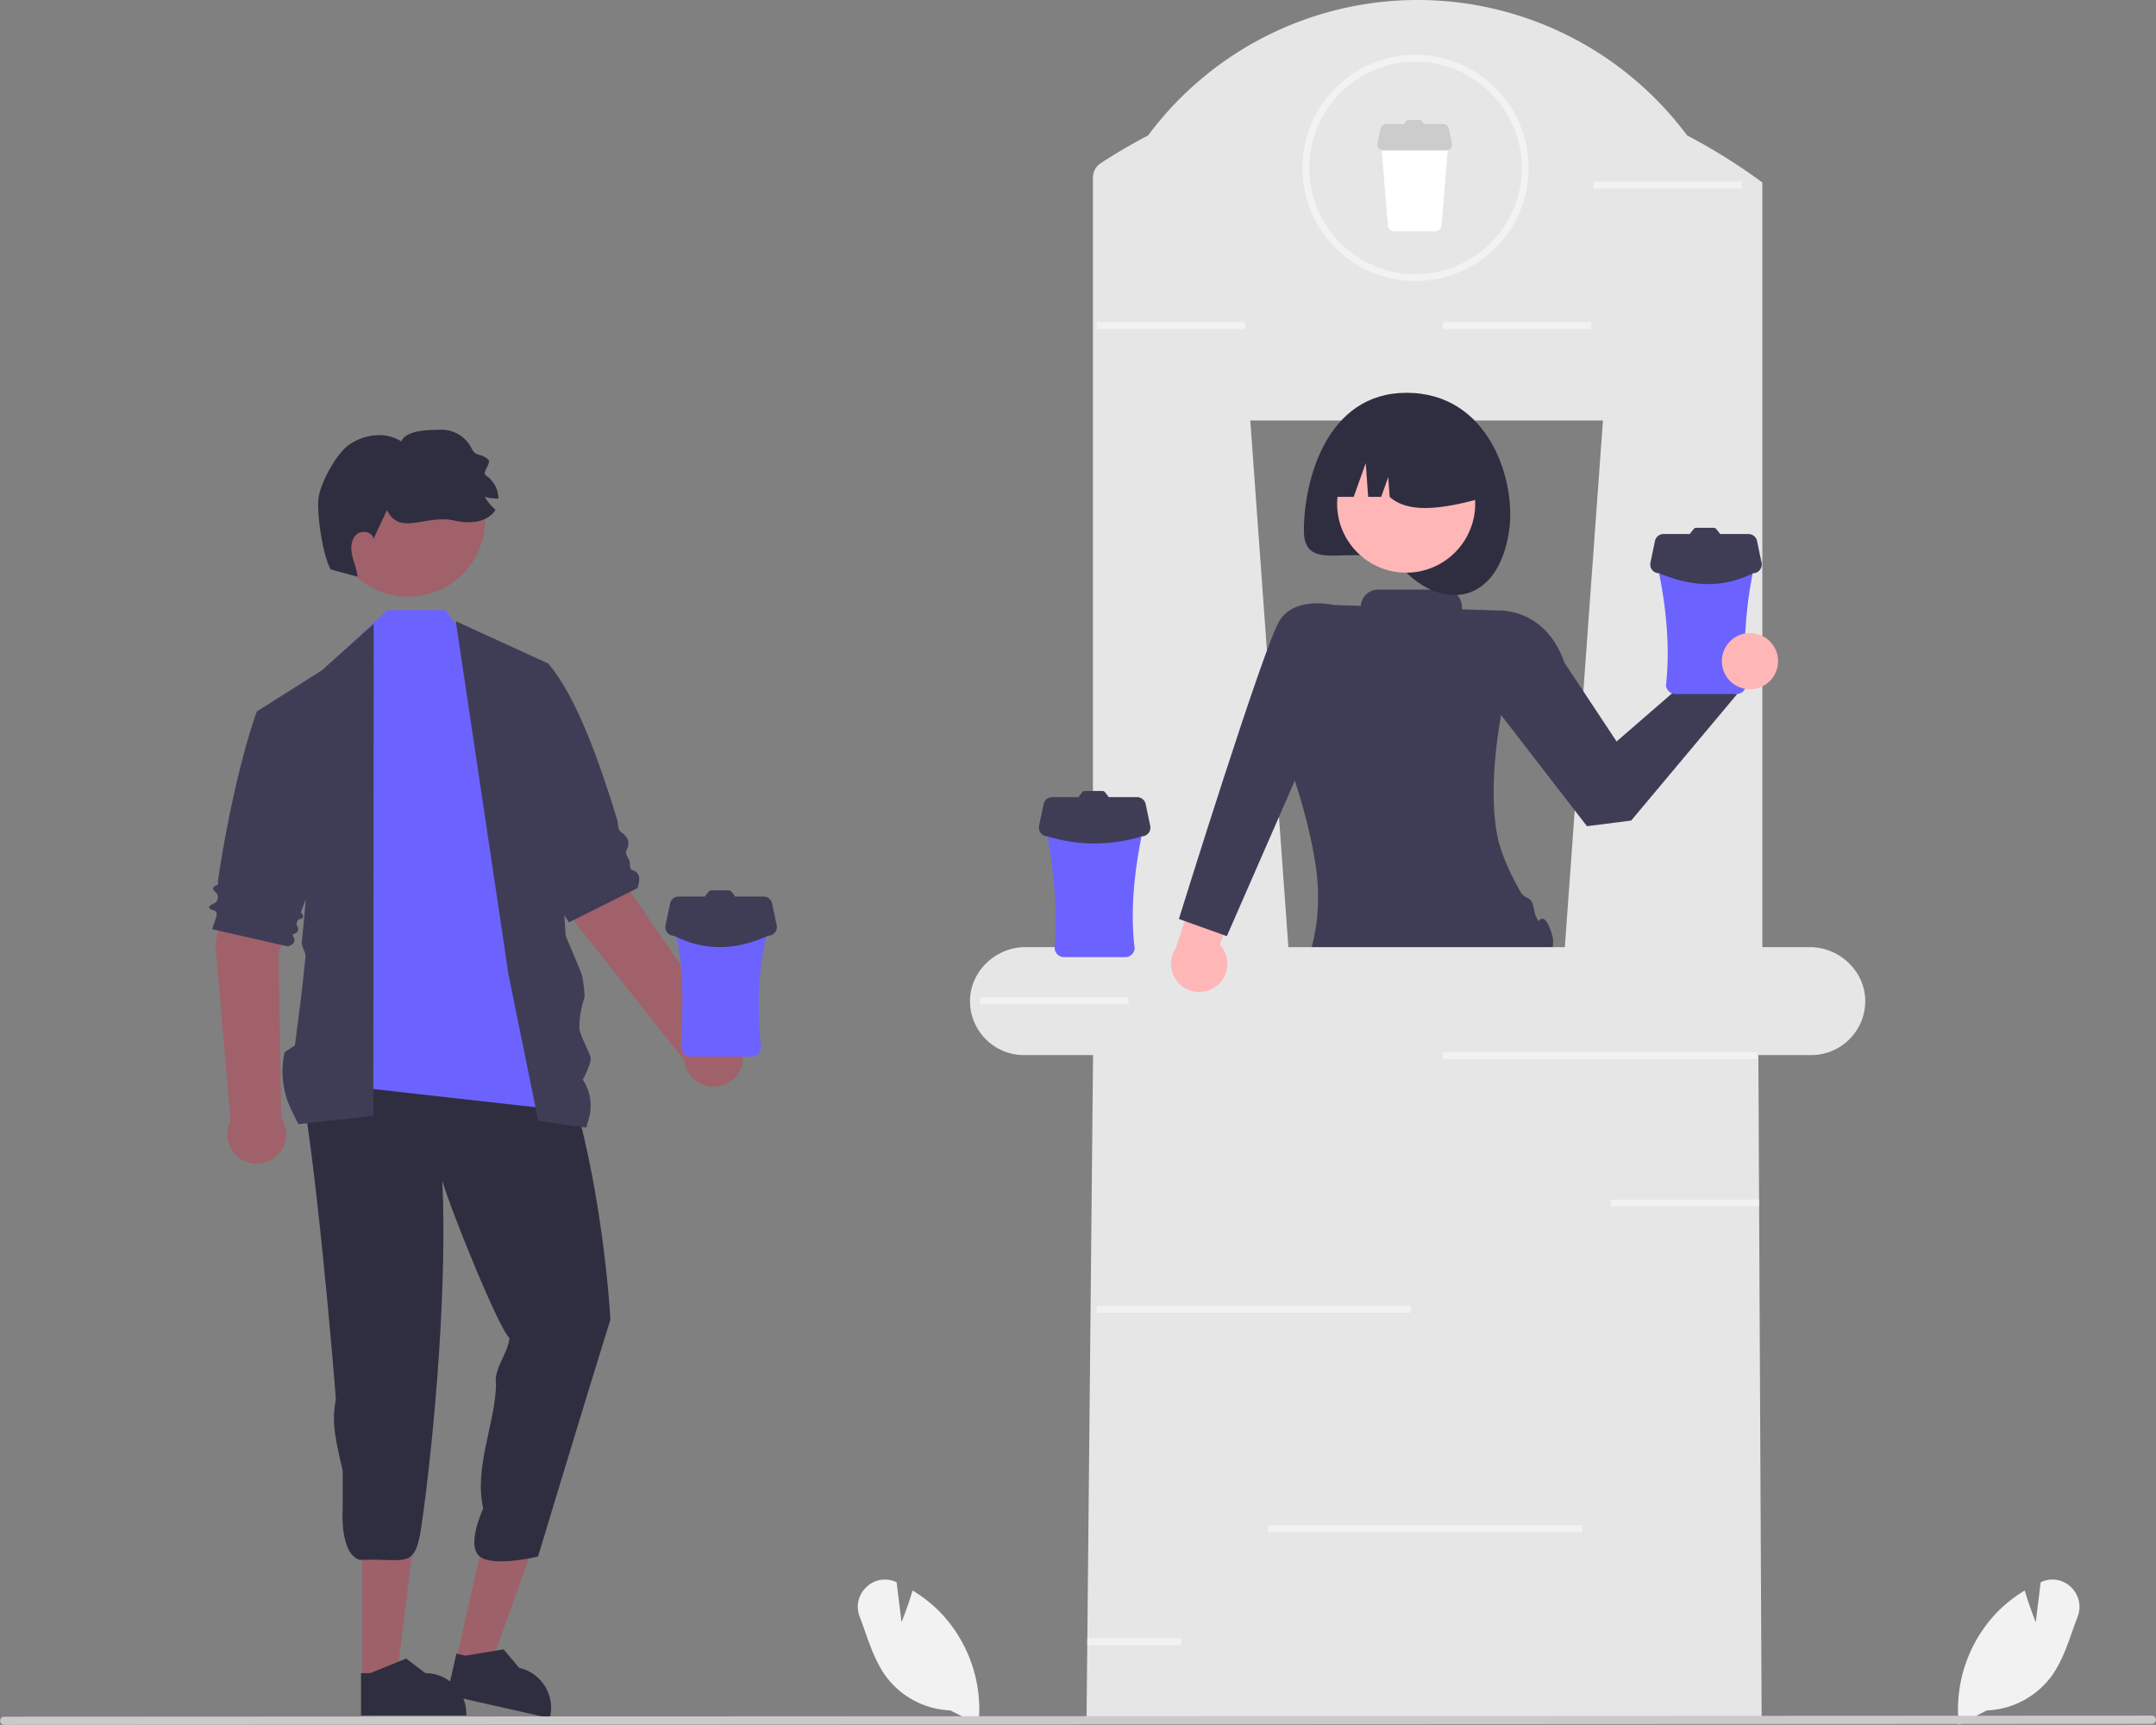 <svg id="e20798bf-facf-4c22-ab3a-9ea2424831e0" data-name="Layer 1" xmlns="http://www.w3.org/2000/svg" width="629.131" height="503.266" viewBox="0 0 629.131 503.266"><rect x="0" y="0" width="629.131" height="503.266" fill="#808080" stroke="none"/><path d="M857.038,701.588l-.038-.352a40.841,40.841,0,0,1,11.204-32.46,39.625,39.625,0,0,1,7.786-6.179l.271-.165.089.305c1.064,3.637,2.479,7.306,3.127,8.932l1.432-11.647.309-.134a7.746,7.746,0,0,1,8.539,1.56,7.878,7.878,0,0,1,1.937,8.613c-.511,1.342-1.004,2.736-1.481,4.085-1.638,4.635-3.331,9.427-6.194,13.351a24.686,24.686,0,0,1-18.795,9.918Z" transform="translate(-285.434 -198.367)" fill="#f2f2f2"/><path d="M562.759,697.415a24.686,24.686,0,0,1-18.795-9.918c-2.863-3.923-4.557-8.716-6.194-13.351-.477-1.349-.97-2.743-1.481-4.085a7.878,7.878,0,0,1,1.937-8.613,7.746,7.746,0,0,1,8.539-1.56l.309.134,1.432,11.647c.648-1.626,2.063-5.295,3.127-8.932l.089-.305.271.165a39.626,39.626,0,0,1,7.786,6.179,40.841,40.841,0,0,1,11.204,32.46l-.038.352Z" transform="translate(-285.434 -198.367)" fill="#f2f2f2"/><path d="M469.533,458.767s-3.803-30.746-12.372-40.115L436.992,426.464l15.925,40.636,32.224,40.648a8.594,8.594,0,1,0,11.851-8.852Z" transform="translate(-285.434 -198.367)" fill="#a0616a"/><path d="M366.737,475.901s13.795-27.739,11.819-40.281l-21.13-4.615-9.144,42.676,4.442,51.681a8.594,8.594,0,1,0,14.768-.842Z" transform="translate(-285.434 -198.367)" fill="#a0616a"/><polygon points="105.705 490.1 115.701 490.1 120.456 451.543 105.703 451.544 105.705 490.1" fill="#9e616a"/><path d="M390.787,698.895l30.739-.001v-.389a11.965,11.965,0,0,0-11.964-11.964H409.561l-5.615-4.26-10.476,4.26-2.683 0Z" transform="translate(-285.434 -198.367)" fill="#2f2e41"/><polygon points="133.091 484.444 142.841 486.647 155.979 450.087 141.588 446.836 133.091 484.444" fill="#9e616a"/><path d="M415.884,692.905l29.983,6.775.086-.379a11.965,11.965,0,0,0-9.033-14.307l-.001-0-4.538-5.393-11.157,1.846-2.617-.591Z" transform="translate(-285.434 -198.367)" fill="#2f2e41"/><path d="M463.553,583.397c-5.936,18.911-21.12,69.107-21.12,69.107s-12.923,3.226-17,0,1-14,1-14c-2.688-12.07,3.36-24.27,3.753-35.972-.815-4.911,3.507-9.127,3.903-13.81-2.857-2.175-16.758-36.297-19.593-45.832,1.457,29.053-2.062,72.614-6.062,100.614-1.893,13.254-4.533,9.381-18,10-6.005-1.784-5-15-5-15v-11c-2.919-12.318-2.957-14.979-2-21-.439-6.391-5.94-72.474-10.822-94.84-3.253-17.817,36.618-21.739,48.085-25.987,19.134-9.218,15.905,3.887,25.981,15.96C456.393,522.449,462.116,559.612,463.553,583.397Z" transform="translate(-285.434 -198.367)" fill="#2f2e41"/><polygon points="139.732 191.828 130.058 178 113.058 178 98.058 192 96.797 316.387 164.677 323.997 139.732 191.828" fill="#6c63ff"/><path d="M418.44,379.617l26.935,12.326,5.117,79.424s4.319,10.202,4.663,11.206c.361,1.054,1.08,6.256.768,7.121a26.587,26.587,0,0,0-1.431,8.673c.233,2.264,2.651,6.305,3.284,8.491.436,1.507-2.284,6.509-2.284,6.509v0a13.768,13.768,0,0,1,1.731,11.541l-.731,2.459-14-2-6.036-29.677-.637-3.133-.659-3.241-.515-2.533-.458-2.252-.384-1.89Z" transform="translate(-285.434 -198.367)" fill="#3f3d56"/><path d="M428.375,395.943l17-4c8.202,9.539,14.867,28.351,20.122,45.489.374,1.22.081,2.905,1.101,3.63,1.854,1.318,2.959,2.908,1.619,5.46-.512.975.615,2.098.913,3.12.251.861-.09,2.294.742,2.542,2.379.708,2.493,2.741,1.562,5.319l-20,10-.57-.921-2.246-3.627-9.666-15.61Z" transform="translate(-285.434 -198.367)" fill="#3f3d56"/><path d="M394.492,380.367l-15.117,13.576s-3.537,57.477-5.883,79.424c-.1.933,1.202,3.162,1.102,4.095l-.586,5.48-.441,4.124c-.158,1.483-2.076,16.301-2.076,16.301l-2.999,2v0a25.783,25.783,0,0,0,2.022,16.973l1.978,4.027,21.883-2.424Z" transform="translate(-285.434 -198.367)" fill="#3f3d56"/><path d="M385.478,402.459l-6.103-8.516-19,12c-4.193,11.599-8.791,31.836-11.331,49.435-.057.398.211,1.07-.169,1.191-1.368.434-1.782,1.121-.313,2.31a2.041,2.041,0,0,1-.363,2.906c-1.611.766-2.849,1.522-.257,2.262,1.823.521-.375,3.709-.509,5.457l22,5c2.01-.579,2.392-1.756,1.321-3.467,1.657-.5,2.284-1.389,1.125-2.953l.544-1.428c1.848-.285,1.822-1.051.791-2.076l.75-1.969,3.47-9.108Z" transform="translate(-285.434 -198.367)" fill="#3f3d56"/><circle cx="119.157" cy="151.743" r="22.358" fill="#a0616a"/><path d="M381.951,364.517s4.924,1.35,7.79,2.102c-.148-2.132-1.072-4.129-1.541-6.215s-.367-4.539,1.183-6.012,4.779-.899,5.029,1.22q1.967-4.207,3.943-8.429c3.755,7.729,11.432,1.143,19.803,3.096,4.27,1.006,9.622.574,11.878-3.189a13.938,13.938,0,0,1-3.154-3.784,12.735,12.735,0,0,0,4.01.508,8.406,8.406,0,0,0-3.717-6.785c-1.204-.787,1.776-3.588.725-4.574-2.155-2.012-3.601-.646-4.874-3.298a9.796,9.796,0,0,0-8.851-5.412c-3.659.086-10.215.05-11.635,3.421-4.524-2.962-10.822-2.125-15.245.982-3.676,2.572-7.859,10.348-8.782,14.737S379.624,360.691,381.951,364.517Z" transform="translate(-285.434 -198.367)" fill="#2f2e41"/><path d="M483.821,463.262a2.766,2.766,0,0,0-2.757,2.992c4.223,10.915,3.651,23.55,3.111,37.847a2.782,2.782,0,0,0,2.757,2.539h17.846a2.782,2.782,0,0,0,2.757-2.539c-1.45-13.889-.667-26.635,3.111-37.847a2.766,2.766,0,0,0-2.757-2.992Z" transform="translate(-285.434 -198.367)" fill="#6c63ff"/><path d="M512.074,468.306l-1.331-6.324a2.561,2.561,0,0,0-2.507-2.034h-8.311a.918.918,0,0,0-.156-.304l-.924-1.154a.929.929,0,0,0-.725-.349h-5.132a.929.929,0,0,0-.725.349l-.924,1.154a.918.918,0,0,0-.156.304h-7.709a2.561,2.561,0,0,0-2.507,2.034l-1.331,6.324a2.561,2.561,0,0,0,2.506,3.089c8.504,4.362,17.63,4.469,27.425,0A2.561,2.561,0,0,0,512.074,468.306Z" transform="translate(-285.434 -198.367)" fill="#3f3d56"/><path d="M738.433,471.504c-.436-1.666-1.985-6.754-3.954-4.506-.292.334-.523-.739-.795-1.133-.469-.682-.754-3.593-1.251-4.36-1.011-1.561-2.266-1.1-3.294-2.911-2.94-5.179-5.684-11.092-6.706-16.089-3.13-15.298,1.181-36.218,1.181-36.218l-1.395-29.799-10.183-.342v-.67a5.071,5.071,0,0,0-5.071-5.071H687.572a5.067,5.067,0,0,0-5.055,4.749l-7.985-.268-13.829,43.938s6.454,16.585,8.731,32.682a61.177,61.177,0,0,1,.446,13.109,52.71,52.71,0,0,1-2.584,13.026s58.666,12.286,70.138.865C737.433,478.504,739.217,474.497,738.433,471.504Z" transform="translate(-285.434 -198.367)" fill="#3f3d56"/><path d="M813.552,474.707h-13.86v-223.1q-1.44-1.065-2.91-2.1c-.2-.13-.39-.27-.58-.4a168.602,168.602,0,0,0-18.45-11.22,99.492,99.492,0,0,0-9.36-10.82,98.006,98.006,0,0,0-147.93,10.81q-6.48,3.39-12.62,7.32c-.39.25-.78.5-1.16.75-.01.01-.02.01-.03.02a5.082,5.082,0,0,0-2.3,4.27v224.47h-19.7c-8.7,0-16.21,7.11-16.17,15.81a15.674,15.674,0,0,0,1.13,5.79,13.982,13.982,0,0,0,1.03,2.09,15.993,15.993,0,0,0,1.77,2.46,15.7,15.7,0,0,0,11.81,5.35h229.76a15.761,15.761,0,0,0,15.74-15.69C829.762,481.817,822.252,474.707,813.552,474.707Zm-71.49,0h-80.67l-11.12-153.65h102.91Z" transform="translate(-285.434 -198.367)" fill="#e6e6e6"/><polygon points="469.635 219.27 504.11 188.555 514.28 193.594 472.933 236.961 469.635 219.27" fill="#ffb6b6"/><path d="M716.525,379.538l5.695-3.051s14.03-1.197,19.756,15.285l15.186,22.936,24.613-21.332,10.666,7.384-31.02,37.022-12.898,1.648L720.627,403.331Z" transform="translate(-285.434 -198.367)" fill="#3f3d56"/><path d="M725.807,353.175c-3.113,21.096-18.604,23.32-29.946,12.307-11.865-11.522-29.946,2.193-29.946-12.307s6.549-40.202,29.946-40.202C720.063,312.973,727.923,338.83,725.807,353.175Z" transform="translate(-285.434 -198.367)" fill="#2f2e41"/><circle cx="410.326" cy="146.939" r="20.151" fill="#ffb6b6"/><path d="M672.478,343.329v0h7.97l3.516-9.845.703,9.845h3.809l2.051-5.743.41,5.743c5.812,5.253,16.573,3.331,28.305,0l0,0a21.332,21.332,0,0,0-21.332-21.332h-4.102A21.332,21.332,0,0,0,672.478,343.329Z" transform="translate(-285.434 -198.367)" fill="#2f2e41"/><path d="M635.404,487.805a8.195,8.195,0,0,0,5.97-13.785l11.217-29.621,2.297-9.9h0a9.915,9.915,0,0,0-14.687,5.282l-11.686,35.321a8.201,8.201,0,0,0,6.889,12.704Z" transform="translate(-285.434 -198.367)" fill="#ffb6b6"/><path d="M771.22,357.488a2.766,2.766,0,0,0-2.757,2.992c3.104,13.388,4.42,26.108,3.111,37.847a2.782,2.782,0,0,0,2.757,2.539h17.846a2.782,2.782,0,0,0,2.757-2.539,119.151,119.151,0,0,1,3.111-37.847,2.766,2.766,0,0,0-2.757-2.992Z" transform="translate(-285.434 -198.367)" fill="#6c63ff"/><path d="M799.473,362.533l-1.331-6.324a2.561,2.561,0,0,0-2.507-2.034H787.324a.917.917,0,0,0-.156-.304l-.924-1.154a.929.929,0,0,0-.725-.349h-5.132a.929.929,0,0,0-.725.349l-.924,1.154a.918.918,0,0,0-.156.304h-7.709a2.561,2.561,0,0,0-2.507,2.034l-1.331,6.324a2.561,2.561,0,0,0,2.506,3.089c9.193,3.832,18.345,4.589,27.425,0A2.561,2.561,0,0,0,799.473,362.533Z" transform="translate(-285.434 -198.367)" fill="#3f3d56"/><path d="M690.19,236.799a1.853,1.853,0,0,0-1.847,2.005l2.084,25.361a1.864,1.864,0,0,0,1.847,1.702h11.958a1.864,1.864,0,0,0,1.847-1.702l2.084-25.361a1.853,1.853,0,0,0-1.847-2.005Z" transform="translate(-285.434 -198.367)" fill="#fff"/><path d="M709.122,240.179l-.892-4.238a1.716,1.716,0,0,0-1.68-1.363h-5.57a.615.615,0,0,0-.105-.204l-.619-.774a.622.622,0,0,0-.486-.234h-3.439a.623.623,0,0,0-.486.234l-.619.774a.615.615,0,0,0-.105.204h-5.166a1.716,1.716,0,0,0-1.68,1.363l-.892,4.238a1.716,1.716,0,0,0,1.68,2.07h18.378A1.716,1.716,0,0,0,709.122,240.179Z" transform="translate(-285.434 -198.367)" fill="#ccc"/><path d="M698.492,280.367a33,33,0,1,1,33-33A33.037,33.037,0,0,1,698.492,280.367Zm0-64a31,31,0,1,0,31,31A31.035,31.035,0,0,0,698.492,216.367Z" transform="translate(-285.434 -198.367)" fill="#f2f2f2"/><polygon points="514.058 502 317.058 502 317.278 479.112 317.298 477.122 319.058 298 513.058 298 513.308 349.746 513.318 351.737 514.058 502" fill="#e6e6e6"/><path d="M913.375,701.325l-626.75.307a1.191,1.191,0,0,1,0-2.381l626.75-.307a1.191,1.191,0,0,1,0,2.381Z" transform="translate(-285.434 -198.367)" fill="#cacaca"/><path d="M592.821,434.262a2.766,2.766,0,0,0-2.757,2.992c2.825,13.314,4.068,26.01,3.111,37.847a2.782,2.782,0,0,0,2.757,2.539h17.846a2.782,2.782,0,0,0,2.757-2.539c-1.442-11.94.083-24.689,3.111-37.847a2.766,2.766,0,0,0-2.757-2.992Z" transform="translate(-285.434 -198.367)" fill="#6c63ff"/><path d="M621.074,439.306l-1.331-6.324a2.561,2.561,0,0,0-2.507-2.034h-8.311a.918.918,0,0,0-.156-.304l-.924-1.154a.929.929,0,0,0-.725-.349h-5.132a.929.929,0,0,0-.725.349l-.924,1.154a.918.918,0,0,0-.156.304h-7.709a2.561,2.561,0,0,0-2.507,2.034l-1.331,6.324a2.561,2.561,0,0,0,2.506,3.089,46.45,46.45,0,0,0,27.425,0A2.561,2.561,0,0,0,621.074,439.306Z" transform="translate(-285.434 -198.367)" fill="#3f3d56"/><rect x="320.058" y="381" width="91.701" height="2" fill="#f2f2f2"/><rect x="421.058" y="307" width="91.701" height="2" fill="#f2f2f2"/><rect x="370.058" y="445" width="91.701" height="2" fill="#f2f2f2"/><polygon points="513.318 352 470.058 352 470.058 350 513.308 350 513.318 352" fill="#f2f2f2"/><polygon points="329.318 293 286.058 293 286.058 291 329.308 291 329.318 293" fill="#f2f2f2"/><polygon points="363.318 96 320.058 96 320.058 94 363.308 94 363.318 96" fill="#f2f2f2"/><polygon points="508.318 55 465.058 55 465.058 53 508.308 53 508.318 55" fill="#f2f2f2"/><polygon points="464.318 96 421.058 96 421.058 94 464.308 94 464.318 96" fill="#f2f2f2"/><polygon points="344.758 478 344.758 480 317.278 480 317.298 478 344.758 478" fill="#f2f2f2"/><circle cx="510.647" cy="192.907" r="8.204" fill="#ffb6b6"/><path d="M677.964,380.359l-3.432-5.474s-11.166-2.761-15.764,4.639-29.335,86.981-29.335,86.981l14,5L670.433,409.748Z" transform="translate(-285.434 -198.367)" fill="#3f3d56"/></svg>